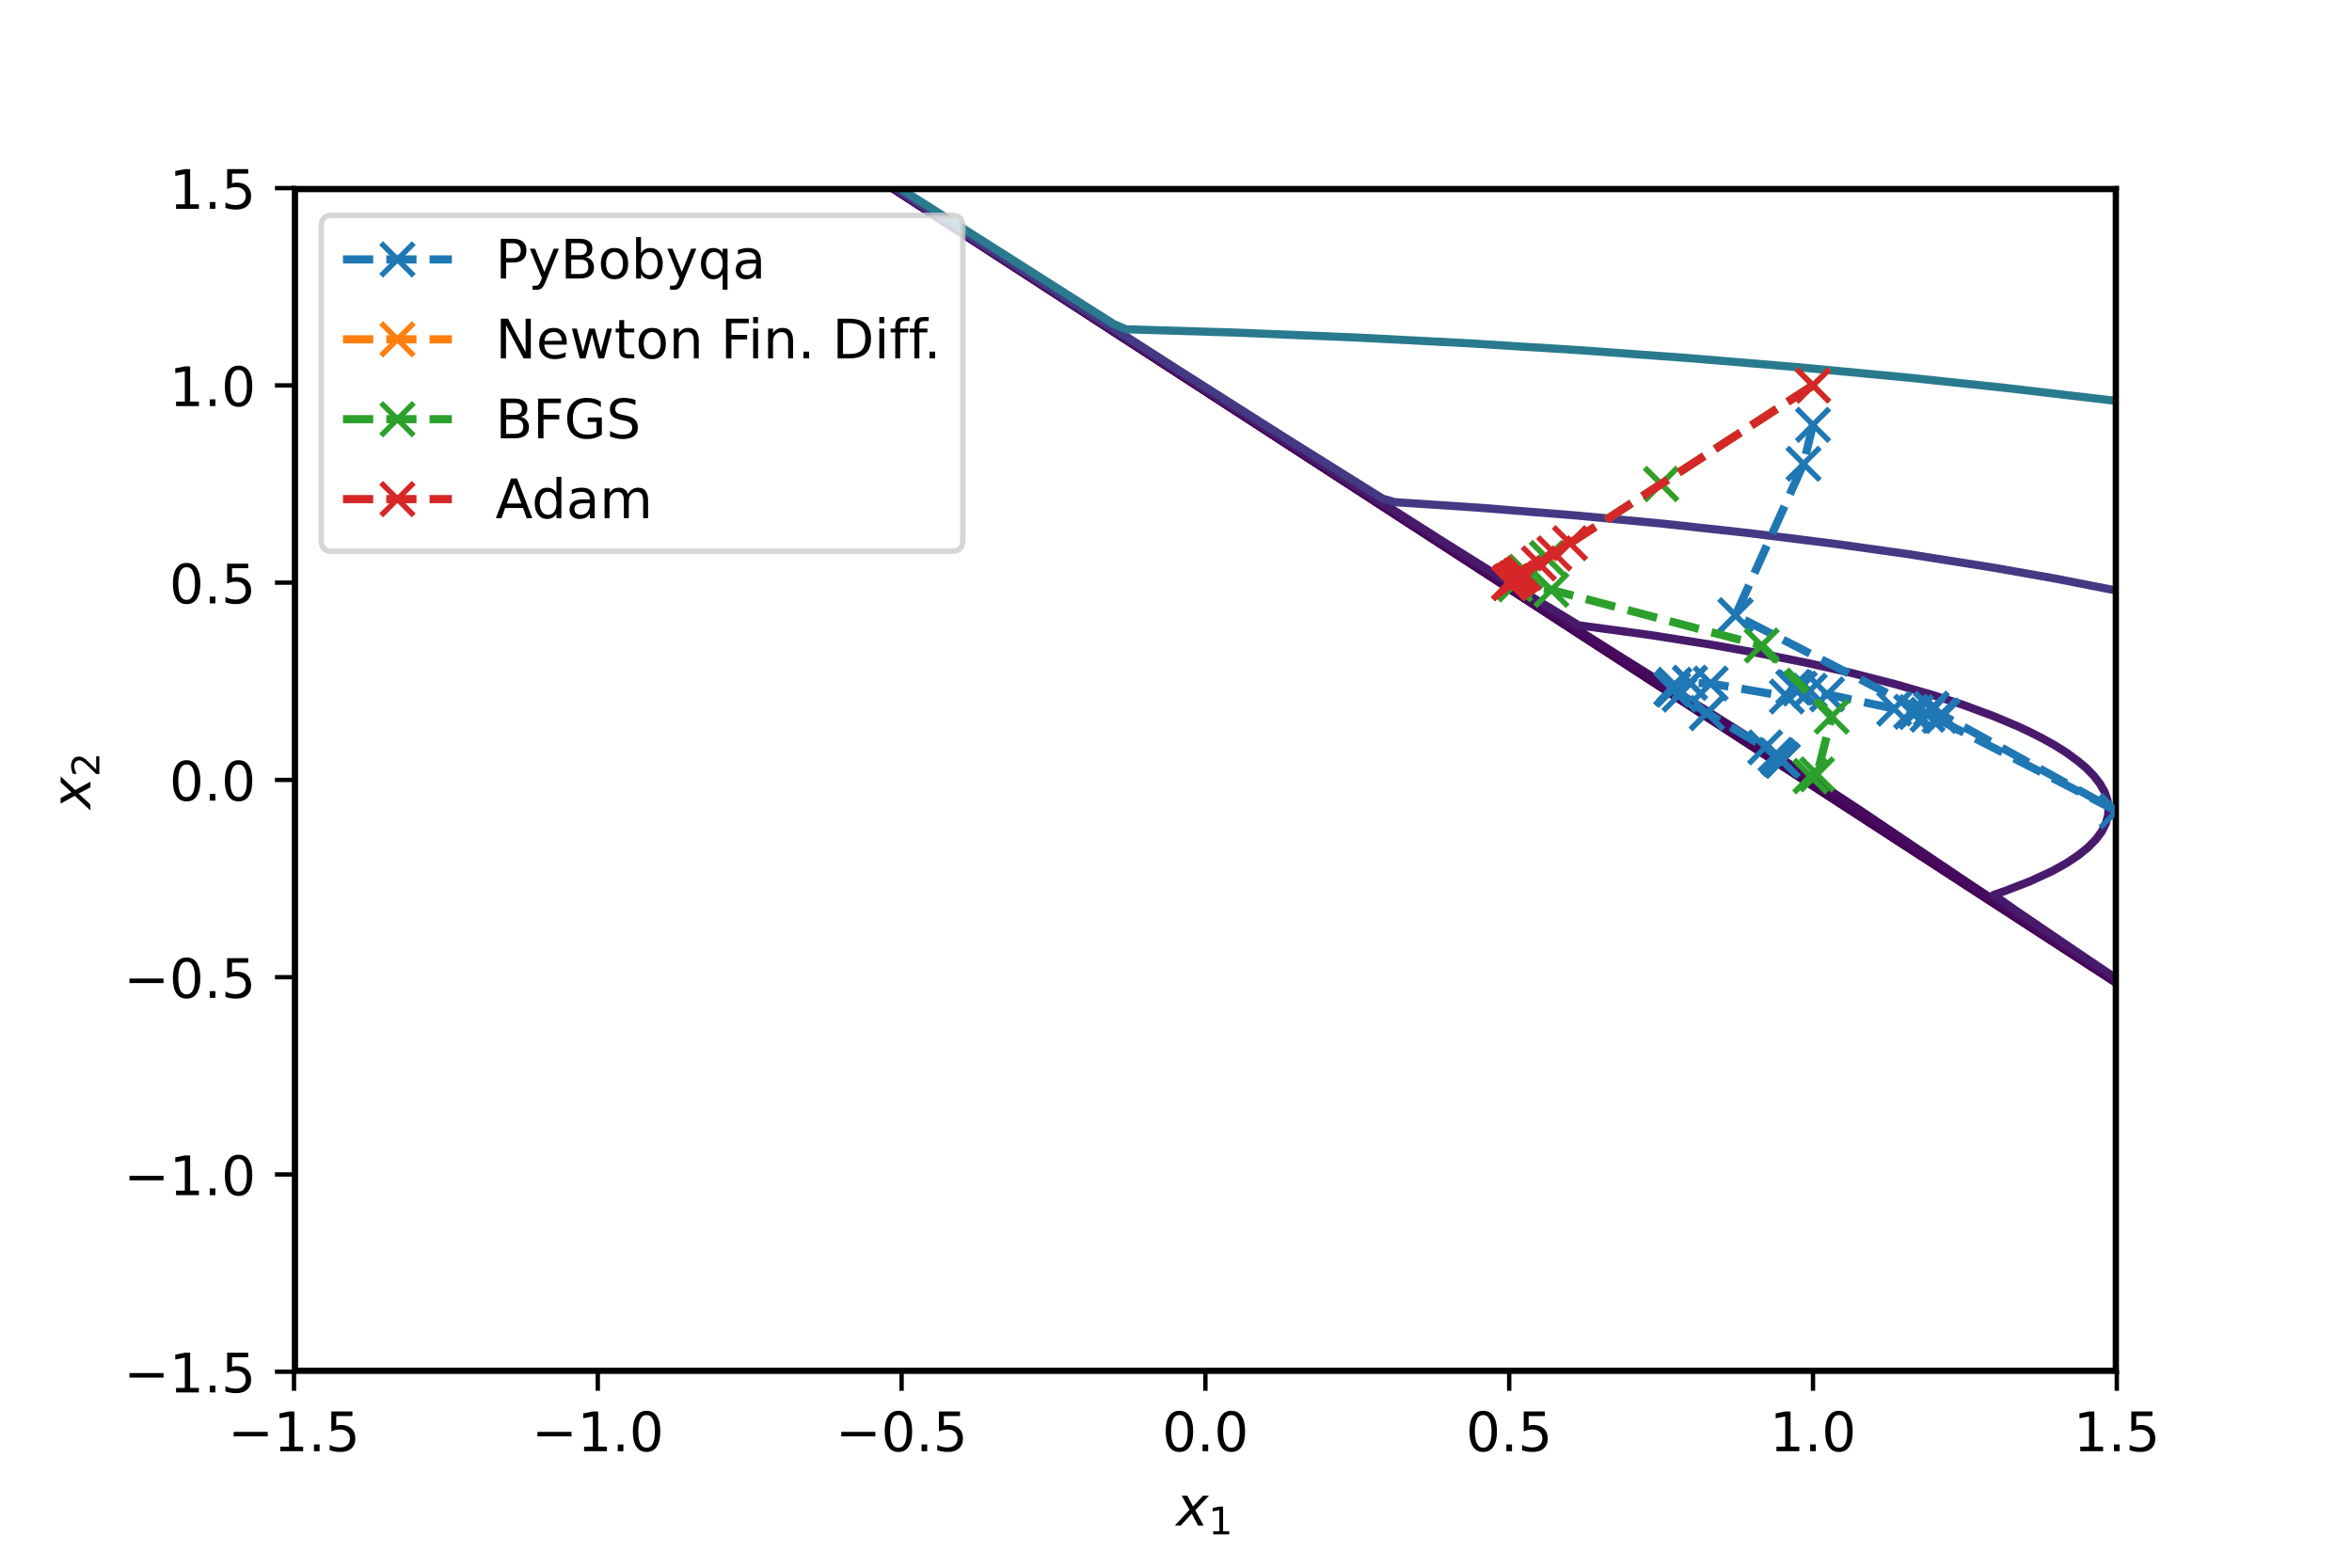 <?xml version="1.0" encoding="utf-8" standalone="no"?>
<!DOCTYPE svg PUBLIC "-//W3C//DTD SVG 1.1//EN"
  "http://www.w3.org/Graphics/SVG/1.1/DTD/svg11.dtd">
<!-- Created with matplotlib (https://matplotlib.org/) -->
<svg height="288pt" version="1.1" viewBox="0 0 432 288" width="432pt" xmlns="http://www.w3.org/2000/svg" xmlns:xlink="http://www.w3.org/1999/xlink">
 <defs>
  <style type="text/css">*{stroke-linecap:butt;stroke-linejoin:round;}</style>
 </defs>
 <g id="figure_1">
  <g id="patch_1">
   <path d="M 0 288 
L 432 288 
L 432 0 
L 0 0 
z
" style="fill:#ffffff;"/>
  </g>
  <g id="axes_1">
   <g id="patch_2">
    <path d="M 54 252 
L 388.8 252 
L 388.8 34.56 
L 54 34.56 
z
" style="fill:#ffffff;"/>
   </g>
   <g id="matplotlib.axis_1">
    <g id="xtick_1">
     <g id="line2d_1">
      <defs>
       <path d="M 0 0 
L 0 3.5 
" id="mb0892d21b0" style="stroke:#000000;stroke-width:0.8;"/>
      </defs>
      <g>
       <use style="stroke:#000000;stroke-width:0.8;" x="54" xlink:href="#mb0892d21b0" y="252"/>
      </g>
     </g>
     <g id="text_1">
      <!-- −1.5 -->
      <g transform="translate(41.859 266.598)scale(0.1 -0.1)">
       <defs>
        <path d="M 10.594 35.5 
L 73.188 35.5 
L 73.188 27.203 
L 10.594 27.203 
z
" id="DejaVuSans-8722"/>
        <path d="M 12.406 8.297 
L 28.516 8.297 
L 28.516 63.922 
L 10.984 60.406 
L 10.984 69.391 
L 28.422 72.906 
L 38.281 72.906 
L 38.281 8.297 
L 54.391 8.297 
L 54.391 0 
L 12.406 0 
z
" id="DejaVuSans-49"/>
        <path d="M 10.688 12.406 
L 21 12.406 
L 21 0 
L 10.688 0 
z
" id="DejaVuSans-46"/>
        <path d="M 10.797 72.906 
L 49.516 72.906 
L 49.516 64.594 
L 19.828 64.594 
L 19.828 46.734 
Q 21.969 47.469 24.109 47.828 
Q 26.266 48.188 28.422 48.188 
Q 40.625 48.188 47.75 41.5 
Q 54.891 34.812 54.891 23.391 
Q 54.891 11.625 47.562 5.094 
Q 40.234 -1.422 26.906 -1.422 
Q 22.312 -1.422 17.547 -0.641 
Q 12.797 0.141 7.719 1.703 
L 7.719 11.625 
Q 12.109 9.234 16.797 8.062 
Q 21.484 6.891 26.703 6.891 
Q 35.156 6.891 40.078 11.328 
Q 45.016 15.766 45.016 23.391 
Q 45.016 31 40.078 35.438 
Q 35.156 39.891 26.703 39.891 
Q 22.75 39.891 18.812 39.016 
Q 14.891 38.141 10.797 36.281 
z
" id="DejaVuSans-53"/>
       </defs>
       <use xlink:href="#DejaVuSans-8722"/>
       <use x="83.789" xlink:href="#DejaVuSans-49"/>
       <use x="147.412" xlink:href="#DejaVuSans-46"/>
       <use x="179.199" xlink:href="#DejaVuSans-53"/>
      </g>
     </g>
    </g>
    <g id="xtick_2">
     <g id="line2d_2">
      <g>
       <use style="stroke:#000000;stroke-width:0.8;" x="109.8" xlink:href="#mb0892d21b0" y="252"/>
      </g>
     </g>
     <g id="text_2">
      <!-- −1.0 -->
      <g transform="translate(97.659 266.598)scale(0.1 -0.1)">
       <defs>
        <path d="M 31.781 66.406 
Q 24.172 66.406 20.328 58.906 
Q 16.5 51.422 16.5 36.375 
Q 16.5 21.391 20.328 13.891 
Q 24.172 6.391 31.781 6.391 
Q 39.453 6.391 43.281 13.891 
Q 47.125 21.391 47.125 36.375 
Q 47.125 51.422 43.281 58.906 
Q 39.453 66.406 31.781 66.406 
z
M 31.781 74.219 
Q 44.047 74.219 50.516 64.516 
Q 56.984 54.828 56.984 36.375 
Q 56.984 17.969 50.516 8.266 
Q 44.047 -1.422 31.781 -1.422 
Q 19.531 -1.422 13.062 8.266 
Q 6.594 17.969 6.594 36.375 
Q 6.594 54.828 13.062 64.516 
Q 19.531 74.219 31.781 74.219 
z
" id="DejaVuSans-48"/>
       </defs>
       <use xlink:href="#DejaVuSans-8722"/>
       <use x="83.789" xlink:href="#DejaVuSans-49"/>
       <use x="147.412" xlink:href="#DejaVuSans-46"/>
       <use x="179.199" xlink:href="#DejaVuSans-48"/>
      </g>
     </g>
    </g>
    <g id="xtick_3">
     <g id="line2d_3">
      <g>
       <use style="stroke:#000000;stroke-width:0.8;" x="165.6" xlink:href="#mb0892d21b0" y="252"/>
      </g>
     </g>
     <g id="text_3">
      <!-- −0.5 -->
      <g transform="translate(153.459 266.598)scale(0.1 -0.1)">
       <use xlink:href="#DejaVuSans-8722"/>
       <use x="83.789" xlink:href="#DejaVuSans-48"/>
       <use x="147.412" xlink:href="#DejaVuSans-46"/>
       <use x="179.199" xlink:href="#DejaVuSans-53"/>
      </g>
     </g>
    </g>
    <g id="xtick_4">
     <g id="line2d_4">
      <g>
       <use style="stroke:#000000;stroke-width:0.8;" x="221.4" xlink:href="#mb0892d21b0" y="252"/>
      </g>
     </g>
     <g id="text_4">
      <!-- 0.0 -->
      <g transform="translate(213.448 266.598)scale(0.1 -0.1)">
       <use xlink:href="#DejaVuSans-48"/>
       <use x="63.623" xlink:href="#DejaVuSans-46"/>
       <use x="95.41" xlink:href="#DejaVuSans-48"/>
      </g>
     </g>
    </g>
    <g id="xtick_5">
     <g id="line2d_5">
      <g>
       <use style="stroke:#000000;stroke-width:0.8;" x="277.2" xlink:href="#mb0892d21b0" y="252"/>
      </g>
     </g>
     <g id="text_5">
      <!-- 0.5 -->
      <g transform="translate(269.248 266.598)scale(0.1 -0.1)">
       <use xlink:href="#DejaVuSans-48"/>
       <use x="63.623" xlink:href="#DejaVuSans-46"/>
       <use x="95.41" xlink:href="#DejaVuSans-53"/>
      </g>
     </g>
    </g>
    <g id="xtick_6">
     <g id="line2d_6">
      <g>
       <use style="stroke:#000000;stroke-width:0.8;" x="333" xlink:href="#mb0892d21b0" y="252"/>
      </g>
     </g>
     <g id="text_6">
      <!-- 1.0 -->
      <g transform="translate(325.048 266.598)scale(0.1 -0.1)">
       <use xlink:href="#DejaVuSans-49"/>
       <use x="63.623" xlink:href="#DejaVuSans-46"/>
       <use x="95.41" xlink:href="#DejaVuSans-48"/>
      </g>
     </g>
    </g>
    <g id="xtick_7">
     <g id="line2d_7">
      <g>
       <use style="stroke:#000000;stroke-width:0.8;" x="388.8" xlink:href="#mb0892d21b0" y="252"/>
      </g>
     </g>
     <g id="text_7">
      <!-- 1.5 -->
      <g transform="translate(380.848 266.598)scale(0.1 -0.1)">
       <use xlink:href="#DejaVuSans-49"/>
       <use x="63.623" xlink:href="#DejaVuSans-46"/>
       <use x="95.41" xlink:href="#DejaVuSans-53"/>
      </g>
     </g>
    </g>
    <g id="text_8">
     <!-- $x_1$ -->
     <g transform="translate(216.05 280.277)scale(0.1 -0.1)">
      <defs>
       <path d="M 60.016 54.688 
L 34.906 27.875 
L 50.297 0 
L 39.984 0 
L 28.422 21.688 
L 8.297 0 
L -2.594 0 
L 24.312 28.812 
L 10.016 54.688 
L 20.312 54.688 
L 30.812 34.906 
L 49.125 54.688 
z
" id="DejaVuSans-Oblique-120"/>
      </defs>
      <use transform="translate(0 0.312)" xlink:href="#DejaVuSans-Oblique-120"/>
      <use transform="translate(59.18 -16.094)scale(0.7)" xlink:href="#DejaVuSans-49"/>
     </g>
    </g>
   </g>
   <g id="matplotlib.axis_2">
    <g id="ytick_1">
     <g id="line2d_8">
      <defs>
       <path d="M 0 0 
L -3.5 0 
" id="m93dadd80d2" style="stroke:#000000;stroke-width:0.8;"/>
      </defs>
      <g>
       <use style="stroke:#000000;stroke-width:0.8;" x="54" xlink:href="#m93dadd80d2" y="252"/>
      </g>
     </g>
     <g id="text_9">
      <!-- −1.5 -->
      <g transform="translate(22.717 255.799)scale(0.1 -0.1)">
       <use xlink:href="#DejaVuSans-8722"/>
       <use x="83.789" xlink:href="#DejaVuSans-49"/>
       <use x="147.412" xlink:href="#DejaVuSans-46"/>
       <use x="179.199" xlink:href="#DejaVuSans-53"/>
      </g>
     </g>
    </g>
    <g id="ytick_2">
     <g id="line2d_9">
      <g>
       <use style="stroke:#000000;stroke-width:0.8;" x="54" xlink:href="#m93dadd80d2" y="215.76"/>
      </g>
     </g>
     <g id="text_10">
      <!-- −1.0 -->
      <g transform="translate(22.717 219.559)scale(0.1 -0.1)">
       <use xlink:href="#DejaVuSans-8722"/>
       <use x="83.789" xlink:href="#DejaVuSans-49"/>
       <use x="147.412" xlink:href="#DejaVuSans-46"/>
       <use x="179.199" xlink:href="#DejaVuSans-48"/>
      </g>
     </g>
    </g>
    <g id="ytick_3">
     <g id="line2d_10">
      <g>
       <use style="stroke:#000000;stroke-width:0.8;" x="54" xlink:href="#m93dadd80d2" y="179.52"/>
      </g>
     </g>
     <g id="text_11">
      <!-- −0.5 -->
      <g transform="translate(22.717 183.319)scale(0.1 -0.1)">
       <use xlink:href="#DejaVuSans-8722"/>
       <use x="83.789" xlink:href="#DejaVuSans-48"/>
       <use x="147.412" xlink:href="#DejaVuSans-46"/>
       <use x="179.199" xlink:href="#DejaVuSans-53"/>
      </g>
     </g>
    </g>
    <g id="ytick_4">
     <g id="line2d_11">
      <g>
       <use style="stroke:#000000;stroke-width:0.8;" x="54" xlink:href="#m93dadd80d2" y="143.28"/>
      </g>
     </g>
     <g id="text_12">
      <!-- 0.0 -->
      <g transform="translate(31.097 147.079)scale(0.1 -0.1)">
       <use xlink:href="#DejaVuSans-48"/>
       <use x="63.623" xlink:href="#DejaVuSans-46"/>
       <use x="95.41" xlink:href="#DejaVuSans-48"/>
      </g>
     </g>
    </g>
    <g id="ytick_5">
     <g id="line2d_12">
      <g>
       <use style="stroke:#000000;stroke-width:0.8;" x="54" xlink:href="#m93dadd80d2" y="107.04"/>
      </g>
     </g>
     <g id="text_13">
      <!-- 0.5 -->
      <g transform="translate(31.097 110.839)scale(0.1 -0.1)">
       <use xlink:href="#DejaVuSans-48"/>
       <use x="63.623" xlink:href="#DejaVuSans-46"/>
       <use x="95.41" xlink:href="#DejaVuSans-53"/>
      </g>
     </g>
    </g>
    <g id="ytick_6">
     <g id="line2d_13">
      <g>
       <use style="stroke:#000000;stroke-width:0.8;" x="54" xlink:href="#m93dadd80d2" y="70.8"/>
      </g>
     </g>
     <g id="text_14">
      <!-- 1.0 -->
      <g transform="translate(31.097 74.599)scale(0.1 -0.1)">
       <use xlink:href="#DejaVuSans-49"/>
       <use x="63.623" xlink:href="#DejaVuSans-46"/>
       <use x="95.41" xlink:href="#DejaVuSans-48"/>
      </g>
     </g>
    </g>
    <g id="ytick_7">
     <g id="line2d_14">
      <g>
       <use style="stroke:#000000;stroke-width:0.8;" x="54" xlink:href="#m93dadd80d2" y="34.56"/>
      </g>
     </g>
     <g id="text_15">
      <!-- 1.5 -->
      <g transform="translate(31.097 38.359)scale(0.1 -0.1)">
       <use xlink:href="#DejaVuSans-49"/>
       <use x="63.623" xlink:href="#DejaVuSans-46"/>
       <use x="95.41" xlink:href="#DejaVuSans-53"/>
      </g>
     </g>
    </g>
    <g id="text_16">
     <!-- $x_2$ -->
     <g transform="translate(16.637 148.63)rotate(-90)scale(0.1 -0.1)">
      <defs>
       <path d="M 19.188 8.297 
L 53.609 8.297 
L 53.609 0 
L 7.328 0 
L 7.328 8.297 
Q 12.938 14.109 22.625 23.891 
Q 32.328 33.688 34.812 36.531 
Q 39.547 41.844 41.422 45.531 
Q 43.312 49.219 43.312 52.781 
Q 43.312 58.594 39.234 62.25 
Q 35.156 65.922 28.609 65.922 
Q 23.969 65.922 18.812 64.312 
Q 13.672 62.703 7.812 59.422 
L 7.812 69.391 
Q 13.766 71.781 18.938 73 
Q 24.125 74.219 28.422 74.219 
Q 39.75 74.219 46.484 68.547 
Q 53.219 62.891 53.219 53.422 
Q 53.219 48.922 51.531 44.891 
Q 49.859 40.875 45.406 35.406 
Q 44.188 33.984 37.641 27.219 
Q 31.109 20.453 19.188 8.297 
z
" id="DejaVuSans-50"/>
      </defs>
      <use transform="translate(0 0.312)" xlink:href="#DejaVuSans-Oblique-120"/>
      <use transform="translate(59.18 -16.094)scale(0.7)" xlink:href="#DejaVuSans-50"/>
     </g>
    </g>
   </g>
   <g id="LineCollection_1">
    <path clip-path="url(#p41afe80dba)" d="M 109.165 -1 
L 433 209.317 
L 433 209.317 
" style="fill:none;stroke:#440154;stroke-width:1.5;"/>
   </g>
   <g id="LineCollection_2">
    <path clip-path="url(#p41afe80dba)" d="M 109.166 -1 
L 433 209.315 
L 433 209.315 
" style="fill:none;stroke:#440154;stroke-width:1.5;"/>
   </g>
   <g id="LineCollection_3">
    <path clip-path="url(#p41afe80dba)" d="M 109.168 -1 
L 433 209.31 
L 433 209.31 
" style="fill:none;stroke:#440154;stroke-width:1.5;"/>
   </g>
   <g id="LineCollection_4">
    <path clip-path="url(#p41afe80dba)" d="M 109.173 -1 
L 301.034 123.476 
L 303.514 125.069 
L 433 209.297 
L 433 209.297 
" style="fill:none;stroke:#440256;stroke-width:1.5;"/>
   </g>
   <g id="LineCollection_5">
    <path clip-path="url(#p41afe80dba)" d="M 109.185 -1 
L 269.629 103.075 
L 272.116 104.673 
L 294.305 118.965 
L 297.031 120.698 
L 312.25 130.454 
L 317.505 133.81 
L 350.385 155.287 
L 353.143 157.12 
L 370.574 168.561 
L 373.108 170.232 
L 428.897 206.597 
L 433 209.266 
L 433 209.266 
" style="fill:none;stroke:#450457;stroke-width:1.5;"/>
   </g>
   <g id="LineCollection_6">
    <path clip-path="url(#p41afe80dba)" d="M 109.215 -1 
L 235.981 81.198 
L 240.757 84.276 
L 265.143 99.993 
L 270.191 103.216 
L 283.088 111.464 
L 288.492 114.871 
L 296.548 119.977 
L 304.699 125.069 
L 310.007 128.409 
L 320.913 135.267 
L 341.412 148.702 
L 360.4 161.491 
L 368.331 166.76 
L 373.531 170.232 
L 386.276 178.629 
L 391.213 181.887 
L 419.925 200.662 
L 424.635 203.741 
L 433 209.19 
L 433 209.19 
" style="fill:none;stroke:#460b5e;stroke-width:1.5;"/>
   </g>
   <g id="LineCollection_7">
    <path clip-path="url(#p41afe80dba)" d="M 109.289 -1 
L 195.603 54.93 
L 202.699 59.509 
L 229.251 76.635 
L 236.63 81.362 
L 249.44 89.575 
L 257.163 94.474 
L 265.143 99.546 
L 275.664 106.129 
L 280.845 109.366 
L 289.952 114.871 
L 303.277 116.686 
L 314.493 118.467 
L 323.466 120.083 
L 332.439 121.897 
L 340.011 123.612 
L 348.142 125.701 
L 354.871 127.645 
L 360.422 129.44 
L 366.087 131.537 
L 370.574 133.42 
L 372.817 134.472 
L 375.06 135.606 
L 377.304 136.852 
L 379.547 138.261 
L 381.79 139.914 
L 383.183 141.095 
L 384.605 142.552 
L 385.727 144.008 
L 386.55 145.465 
L 387.068 146.922 
L 387.283 148.379 
L 387.189 149.836 
L 386.778 151.293 
L 386.041 152.75 
L 384.962 154.207 
L 383.534 155.664 
L 381.737 157.12 
L 379.544 158.577 
L 376.929 160.034 
L 372.817 161.925 
L 368.331 163.653 
L 366.182 164.405 
L 370.574 167.491 
L 381.79 175.112 
L 389.683 180.431 
L 397.492 185.613 
L 402.833 189.172 
L 415.438 197.473 
L 420.52 200.827 
L 433 209.002 
L 433 209.002 
" style="fill:none;stroke:#481a6c;stroke-width:1.5;"/>
   </g>
   <g id="LineCollection_8">
    <path clip-path="url(#p41afe80dba)" d="M 433 180.638 
L 431.141 181.098 
L 428.897 181.644 
L 427.878 181.887 
L 426.654 182.167 
L 424.411 182.67 
L 422.168 183.165 
L 421.34 183.344 
L 419.925 183.638 
L 417.681 184.095 
L 415.438 184.544 
L 414.132 184.801 
L 413.195 184.978 
L 410.952 185.394 
L 408.709 185.802 
L 406.465 186.202 
L 406.148 186.258 
L 404.222 186.582 
L 401.979 186.953 
L 401.933 187.715 
L 401.979 187.745 
L 404.071 189.172 
L 404.222 189.27 
L 406.216 190.629 
L 406.465 190.791 
L 408.367 192.086 
L 408.709 192.307 
L 410.525 193.543 
L 410.952 193.82 
L 412.687 194.999 
L 413.195 195.329 
L 414.855 196.456 
L 415.438 196.835 
L 417.027 197.913 
L 417.681 198.338 
L 419.203 199.37 
L 419.925 199.839 
L 421.383 200.827 
L 422.168 201.336 
L 423.567 202.284 
L 424.411 202.832 
L 425.755 203.741 
L 426.654 204.325 
L 427.945 205.198 
L 428.897 205.816 
L 430.139 206.654 
L 431.141 207.305 
L 432.335 208.111 
L 433 208.543 
" style="fill:none;stroke:#443983;stroke-width:1.5;"/>
    <path clip-path="url(#p41afe80dba)" d="M 109.468 -1 
L 159.712 31.504 
L 169.254 37.656 
L 193.36 53.187 
L 203.229 59.509 
L 215.792 67.557 
L 228.352 75.535 
L 235.981 80.374 
L 253.927 91.59 
L 256.17 92.247 
L 271.872 93.285 
L 289.818 94.725 
L 305.521 96.214 
L 321.223 97.933 
L 336.926 99.895 
L 350.385 101.786 
L 366.087 104.277 
L 377.304 106.255 
L 391.516 109.043 
L 404.222 111.848 
L 410.952 113.471 
L 422.168 116.433 
L 431.672 119.241 
L 433 119.667 
L 433 119.667 
" style="fill:none;stroke:#443983;stroke-width:1.5;"/>
   </g>
   <g id="LineCollection_9">
    <path clip-path="url(#p41afe80dba)" d="M 109.907 -1 
L 135.036 15.193 
L 151.872 26.001 
L 166.441 35.341 
L 204.576 59.541 
L 206.819 60.492 
L 227.008 61.1 
L 249.44 62.019 
L 269.629 63.061 
L 289.818 64.311 
L 310.007 65.773 
L 330.196 67.455 
L 350.385 69.364 
L 368.331 71.259 
L 388.52 73.634 
L 406.465 75.968 
L 424.411 78.529 
L 433 79.842 
L 433 79.842 
" style="fill:none;stroke:#297a8e;stroke-width:1.5;"/>
   </g>
   <g id="LineCollection_10">
    <path clip-path="url(#p41afe80dba)" d="M 110.996 -1 
L 132.793 12.772 
L 159.712 12.996 
L 186.63 13.456 
L 213.549 14.146 
L 240.467 15.07 
L 267.386 16.223 
L 294.305 17.61 
L 321.223 19.233 
L 348.142 21.097 
L 373.647 23.087 
L 399.736 25.361 
L 424.411 27.736 
L 433 28.616 
L 433 28.616 
" style="fill:none;stroke:#fde725;stroke-width:1.5;"/>
   </g>
   <g id="line2d_15">
    <path clip-path="url(#p41afe80dba)" d="M 54 252 
L 388.8 252 
" style="fill:none;stroke:#000000;stroke-linecap:square;stroke-width:1.5;"/>
   </g>
   <g id="line2d_16">
    <path clip-path="url(#p41afe80dba)" d="M 54 34.56 
L 388.8 34.56 
" style="fill:none;stroke:#000000;stroke-linecap:square;stroke-width:1.5;"/>
   </g>
   <g id="line2d_17">
    <path clip-path="url(#p41afe80dba)" d="M 54 252 
L 54 34.56 
" style="fill:none;stroke:#000000;stroke-linecap:square;stroke-width:1.5;"/>
   </g>
   <g id="line2d_18">
    <path clip-path="url(#p41afe80dba)" d="M 388.8 252 
L 388.8 34.56 
" style="fill:none;stroke:#000000;stroke-linecap:square;stroke-width:1.5;"/>
   </g>
   <g id="line2d_19">
    <path clip-path="url(#p41afe80dba)" d="M 333 78.048 
L 331.259 85.207 
L 318.766 113.041 
L 318.766 113.041 
L 388.8 149.003 
L 354.747 130.257 
L 354.747 130.257 
L 354.747 130.257 
L 354.747 130.257 
L 356.786 131.494 
L 356.786 131.494 
L 356.786 131.494 
L 356.233 131.542 
L 354.03 131.308 
L 351.927 130.823 
L 351.022 130.753 
L 347.902 130.183 
L 335.583 127.56 
L 332.401 126.895 
L 330.573 126.499 
L 329.812 126.335 
L 329.502 126.268 
L 329.378 126.242 
L 328.193 127.955 
L 314.208 125.57 
L 310.397 125.435 
L 310.397 125.435 
L 307.557 125.789 
L 307.021 126.496 
L 307.021 126.496 
L 307.021 126.496 
L 307.021 126.496 
L 307.317 126.718 
L 308.487 127.613 
L 313.512 130.989 
L 313.512 130.989 
L 324.217 137.302 
L 326.111 138.67 
L 326.485 138.889 
L 326.485 138.889 
L 326.485 138.889 
L 326.722 139.232 
L 326.722 139.232 
L 326.722 139.232 
L 326.722 139.232 
L 326.738 139.303 
L 326.805 139.334 
L 326.805 139.334 
L 326.805 139.334 
L 326.814 139.339 
L 326.82 139.336 
L 326.82 139.336 
L 326.819 139.337 
L 326.82 139.338 
L 326.82 139.339 
L 326.823 139.341 
L 326.835 139.349 
L 326.883 139.384 
L 327.039 139.493 
L 327.039 139.493 
L 327.107 139.524 
L 327.341 139.679 
L 327.314 139.658 
L 327.316 139.66 
L 327.316 139.66 
L 327.319 139.661 
L 327.319 139.661 
L 327.318 139.661 
L 327.317 139.66 
L 327.317 139.66 
L 327.317 139.66 
L 327.317 139.66 
L 327.317 139.66 
L 327.317 139.66 
L 327.317 139.66 
L 327.317 139.66 
L 327.317 139.66 
L 327.317 139.66 
L 327.317 139.66 
L 327.317 139.66 
L 327.317 139.66 
" style="fill:none;stroke:#1f77b4;stroke-dasharray:5.55,2.4;stroke-dashoffset:0;stroke-width:1.5;"/>
    <defs>
     <path d="M -3 3 
L 3 -3 
M -3 -3 
L 3 3 
" id="m317290de6f" style="stroke:#1f77b4;"/>
    </defs>
    <g clip-path="url(#p41afe80dba)">
     <use style="fill:#1f77b4;stroke:#1f77b4;" x="333" xlink:href="#m317290de6f" y="78.048"/>
     <use style="fill:#1f77b4;stroke:#1f77b4;" x="331.259" xlink:href="#m317290de6f" y="85.207"/>
     <use style="fill:#1f77b4;stroke:#1f77b4;" x="318.766" xlink:href="#m317290de6f" y="113.041"/>
     <use style="fill:#1f77b4;stroke:#1f77b4;" x="318.766" xlink:href="#m317290de6f" y="113.041"/>
     <use style="fill:#1f77b4;stroke:#1f77b4;" x="388.8" xlink:href="#m317290de6f" y="149.003"/>
     <use style="fill:#1f77b4;stroke:#1f77b4;" x="354.747" xlink:href="#m317290de6f" y="130.257"/>
     <use style="fill:#1f77b4;stroke:#1f77b4;" x="354.747" xlink:href="#m317290de6f" y="130.257"/>
     <use style="fill:#1f77b4;stroke:#1f77b4;" x="354.747" xlink:href="#m317290de6f" y="130.257"/>
     <use style="fill:#1f77b4;stroke:#1f77b4;" x="354.747" xlink:href="#m317290de6f" y="130.257"/>
     <use style="fill:#1f77b4;stroke:#1f77b4;" x="356.786" xlink:href="#m317290de6f" y="131.494"/>
     <use style="fill:#1f77b4;stroke:#1f77b4;" x="356.786" xlink:href="#m317290de6f" y="131.494"/>
     <use style="fill:#1f77b4;stroke:#1f77b4;" x="356.786" xlink:href="#m317290de6f" y="131.494"/>
     <use style="fill:#1f77b4;stroke:#1f77b4;" x="356.233" xlink:href="#m317290de6f" y="131.542"/>
     <use style="fill:#1f77b4;stroke:#1f77b4;" x="354.03" xlink:href="#m317290de6f" y="131.308"/>
     <use style="fill:#1f77b4;stroke:#1f77b4;" x="351.927" xlink:href="#m317290de6f" y="130.823"/>
     <use style="fill:#1f77b4;stroke:#1f77b4;" x="351.022" xlink:href="#m317290de6f" y="130.753"/>
     <use style="fill:#1f77b4;stroke:#1f77b4;" x="347.902" xlink:href="#m317290de6f" y="130.183"/>
     <use style="fill:#1f77b4;stroke:#1f77b4;" x="335.583" xlink:href="#m317290de6f" y="127.56"/>
     <use style="fill:#1f77b4;stroke:#1f77b4;" x="332.401" xlink:href="#m317290de6f" y="126.895"/>
     <use style="fill:#1f77b4;stroke:#1f77b4;" x="330.573" xlink:href="#m317290de6f" y="126.499"/>
     <use style="fill:#1f77b4;stroke:#1f77b4;" x="329.812" xlink:href="#m317290de6f" y="126.335"/>
     <use style="fill:#1f77b4;stroke:#1f77b4;" x="329.502" xlink:href="#m317290de6f" y="126.268"/>
     <use style="fill:#1f77b4;stroke:#1f77b4;" x="329.378" xlink:href="#m317290de6f" y="126.242"/>
     <use style="fill:#1f77b4;stroke:#1f77b4;" x="328.193" xlink:href="#m317290de6f" y="127.955"/>
     <use style="fill:#1f77b4;stroke:#1f77b4;" x="314.208" xlink:href="#m317290de6f" y="125.57"/>
     <use style="fill:#1f77b4;stroke:#1f77b4;" x="310.397" xlink:href="#m317290de6f" y="125.435"/>
     <use style="fill:#1f77b4;stroke:#1f77b4;" x="310.397" xlink:href="#m317290de6f" y="125.435"/>
     <use style="fill:#1f77b4;stroke:#1f77b4;" x="307.557" xlink:href="#m317290de6f" y="125.789"/>
     <use style="fill:#1f77b4;stroke:#1f77b4;" x="307.021" xlink:href="#m317290de6f" y="126.496"/>
     <use style="fill:#1f77b4;stroke:#1f77b4;" x="307.021" xlink:href="#m317290de6f" y="126.496"/>
     <use style="fill:#1f77b4;stroke:#1f77b4;" x="307.021" xlink:href="#m317290de6f" y="126.496"/>
     <use style="fill:#1f77b4;stroke:#1f77b4;" x="307.021" xlink:href="#m317290de6f" y="126.496"/>
     <use style="fill:#1f77b4;stroke:#1f77b4;" x="307.317" xlink:href="#m317290de6f" y="126.718"/>
     <use style="fill:#1f77b4;stroke:#1f77b4;" x="308.487" xlink:href="#m317290de6f" y="127.613"/>
     <use style="fill:#1f77b4;stroke:#1f77b4;" x="313.512" xlink:href="#m317290de6f" y="130.989"/>
     <use style="fill:#1f77b4;stroke:#1f77b4;" x="313.512" xlink:href="#m317290de6f" y="130.989"/>
     <use style="fill:#1f77b4;stroke:#1f77b4;" x="324.217" xlink:href="#m317290de6f" y="137.302"/>
     <use style="fill:#1f77b4;stroke:#1f77b4;" x="326.111" xlink:href="#m317290de6f" y="138.67"/>
     <use style="fill:#1f77b4;stroke:#1f77b4;" x="326.485" xlink:href="#m317290de6f" y="138.889"/>
     <use style="fill:#1f77b4;stroke:#1f77b4;" x="326.485" xlink:href="#m317290de6f" y="138.889"/>
     <use style="fill:#1f77b4;stroke:#1f77b4;" x="326.485" xlink:href="#m317290de6f" y="138.889"/>
     <use style="fill:#1f77b4;stroke:#1f77b4;" x="326.722" xlink:href="#m317290de6f" y="139.232"/>
     <use style="fill:#1f77b4;stroke:#1f77b4;" x="326.722" xlink:href="#m317290de6f" y="139.232"/>
     <use style="fill:#1f77b4;stroke:#1f77b4;" x="326.722" xlink:href="#m317290de6f" y="139.232"/>
     <use style="fill:#1f77b4;stroke:#1f77b4;" x="326.722" xlink:href="#m317290de6f" y="139.232"/>
     <use style="fill:#1f77b4;stroke:#1f77b4;" x="326.738" xlink:href="#m317290de6f" y="139.303"/>
     <use style="fill:#1f77b4;stroke:#1f77b4;" x="326.805" xlink:href="#m317290de6f" y="139.334"/>
     <use style="fill:#1f77b4;stroke:#1f77b4;" x="326.805" xlink:href="#m317290de6f" y="139.334"/>
     <use style="fill:#1f77b4;stroke:#1f77b4;" x="326.805" xlink:href="#m317290de6f" y="139.334"/>
     <use style="fill:#1f77b4;stroke:#1f77b4;" x="326.814" xlink:href="#m317290de6f" y="139.339"/>
     <use style="fill:#1f77b4;stroke:#1f77b4;" x="326.82" xlink:href="#m317290de6f" y="139.336"/>
     <use style="fill:#1f77b4;stroke:#1f77b4;" x="326.82" xlink:href="#m317290de6f" y="139.336"/>
     <use style="fill:#1f77b4;stroke:#1f77b4;" x="326.819" xlink:href="#m317290de6f" y="139.337"/>
     <use style="fill:#1f77b4;stroke:#1f77b4;" x="326.82" xlink:href="#m317290de6f" y="139.338"/>
     <use style="fill:#1f77b4;stroke:#1f77b4;" x="326.82" xlink:href="#m317290de6f" y="139.339"/>
     <use style="fill:#1f77b4;stroke:#1f77b4;" x="326.823" xlink:href="#m317290de6f" y="139.341"/>
     <use style="fill:#1f77b4;stroke:#1f77b4;" x="326.835" xlink:href="#m317290de6f" y="139.349"/>
     <use style="fill:#1f77b4;stroke:#1f77b4;" x="326.883" xlink:href="#m317290de6f" y="139.384"/>
     <use style="fill:#1f77b4;stroke:#1f77b4;" x="327.039" xlink:href="#m317290de6f" y="139.493"/>
     <use style="fill:#1f77b4;stroke:#1f77b4;" x="327.039" xlink:href="#m317290de6f" y="139.493"/>
     <use style="fill:#1f77b4;stroke:#1f77b4;" x="327.107" xlink:href="#m317290de6f" y="139.524"/>
     <use style="fill:#1f77b4;stroke:#1f77b4;" x="327.341" xlink:href="#m317290de6f" y="139.679"/>
     <use style="fill:#1f77b4;stroke:#1f77b4;" x="327.314" xlink:href="#m317290de6f" y="139.658"/>
     <use style="fill:#1f77b4;stroke:#1f77b4;" x="327.316" xlink:href="#m317290de6f" y="139.66"/>
     <use style="fill:#1f77b4;stroke:#1f77b4;" x="327.316" xlink:href="#m317290de6f" y="139.66"/>
     <use style="fill:#1f77b4;stroke:#1f77b4;" x="327.319" xlink:href="#m317290de6f" y="139.661"/>
     <use style="fill:#1f77b4;stroke:#1f77b4;" x="327.319" xlink:href="#m317290de6f" y="139.661"/>
     <use style="fill:#1f77b4;stroke:#1f77b4;" x="327.318" xlink:href="#m317290de6f" y="139.661"/>
     <use style="fill:#1f77b4;stroke:#1f77b4;" x="327.317" xlink:href="#m317290de6f" y="139.66"/>
     <use style="fill:#1f77b4;stroke:#1f77b4;" x="327.317" xlink:href="#m317290de6f" y="139.66"/>
     <use style="fill:#1f77b4;stroke:#1f77b4;" x="327.317" xlink:href="#m317290de6f" y="139.66"/>
     <use style="fill:#1f77b4;stroke:#1f77b4;" x="327.317" xlink:href="#m317290de6f" y="139.66"/>
     <use style="fill:#1f77b4;stroke:#1f77b4;" x="327.317" xlink:href="#m317290de6f" y="139.66"/>
     <use style="fill:#1f77b4;stroke:#1f77b4;" x="327.317" xlink:href="#m317290de6f" y="139.66"/>
     <use style="fill:#1f77b4;stroke:#1f77b4;" x="327.317" xlink:href="#m317290de6f" y="139.66"/>
     <use style="fill:#1f77b4;stroke:#1f77b4;" x="327.317" xlink:href="#m317290de6f" y="139.66"/>
     <use style="fill:#1f77b4;stroke:#1f77b4;" x="327.317" xlink:href="#m317290de6f" y="139.66"/>
     <use style="fill:#1f77b4;stroke:#1f77b4;" x="327.317" xlink:href="#m317290de6f" y="139.66"/>
     <use style="fill:#1f77b4;stroke:#1f77b4;" x="327.317" xlink:href="#m317290de6f" y="139.66"/>
     <use style="fill:#1f77b4;stroke:#1f77b4;" x="327.317" xlink:href="#m317290de6f" y="139.66"/>
     <use style="fill:#1f77b4;stroke:#1f77b4;" x="327.317" xlink:href="#m317290de6f" y="139.66"/>
    </g>
   </g>
   <g id="line2d_20">
    <path clip-path="url(#p41afe80dba)" d="M 333 70.8 
L 305.1 88.92 
L 284.175 102.51 
L 280.252 105.058 
L 279.332 105.655 
L 278.427 106.243 
L 277.536 106.822 
L 277.316 106.964 
L 277.205 107.037 
L 277.262 107.072 
L 277.262 107.072 
" style="fill:none;stroke:#ff7f0e;stroke-dasharray:5.55,2.4;stroke-dashoffset:0;stroke-width:1.5;"/>
    <defs>
     <path d="M -3 3 
L 3 -3 
M -3 -3 
L 3 3 
" id="m21148eadb4" style="stroke:#ff7f0e;"/>
    </defs>
    <g clip-path="url(#p41afe80dba)">
     <use style="fill:#ff7f0e;stroke:#ff7f0e;" x="333" xlink:href="#m21148eadb4" y="70.8"/>
     <use style="fill:#ff7f0e;stroke:#ff7f0e;" x="305.1" xlink:href="#m21148eadb4" y="88.92"/>
     <use style="fill:#ff7f0e;stroke:#ff7f0e;" x="284.175" xlink:href="#m21148eadb4" y="102.51"/>
     <use style="fill:#ff7f0e;stroke:#ff7f0e;" x="280.252" xlink:href="#m21148eadb4" y="105.058"/>
     <use style="fill:#ff7f0e;stroke:#ff7f0e;" x="279.332" xlink:href="#m21148eadb4" y="105.655"/>
     <use style="fill:#ff7f0e;stroke:#ff7f0e;" x="278.427" xlink:href="#m21148eadb4" y="106.243"/>
     <use style="fill:#ff7f0e;stroke:#ff7f0e;" x="277.536" xlink:href="#m21148eadb4" y="106.822"/>
     <use style="fill:#ff7f0e;stroke:#ff7f0e;" x="277.316" xlink:href="#m21148eadb4" y="106.964"/>
     <use style="fill:#ff7f0e;stroke:#ff7f0e;" x="277.205" xlink:href="#m21148eadb4" y="107.037"/>
     <use style="fill:#ff7f0e;stroke:#ff7f0e;" x="277.262" xlink:href="#m21148eadb4" y="107.072"/>
     <use style="fill:#ff7f0e;stroke:#ff7f0e;" x="277.262" xlink:href="#m21148eadb4" y="107.072"/>
    </g>
   </g>
   <g id="line2d_21">
    <path clip-path="url(#p41afe80dba)" d="M 333 70.8 
L 305.1 88.92 
L 284.129 102.544 
L 280.207 105.092 
L 280.207 105.092 
L 278.222 106.581 
L 278.222 106.581 
L 278.222 106.581 
L 278.294 107.355 
L 284.946 108.369 
L 323.569 118.592 
L 336.434 131.651 
L 333.748 142.261 
L 332.543 142.576 
L 332.543 142.576 
" style="fill:none;stroke:#2ca02c;stroke-dasharray:5.55,2.4;stroke-dashoffset:0;stroke-width:1.5;"/>
    <defs>
     <path d="M -3 3 
L 3 -3 
M -3 -3 
L 3 3 
" id="m9e1c5b325c" style="stroke:#2ca02c;"/>
    </defs>
    <g clip-path="url(#p41afe80dba)">
     <use style="fill:#2ca02c;stroke:#2ca02c;" x="333" xlink:href="#m9e1c5b325c" y="70.8"/>
     <use style="fill:#2ca02c;stroke:#2ca02c;" x="305.1" xlink:href="#m9e1c5b325c" y="88.92"/>
     <use style="fill:#2ca02c;stroke:#2ca02c;" x="284.129" xlink:href="#m9e1c5b325c" y="102.544"/>
     <use style="fill:#2ca02c;stroke:#2ca02c;" x="280.207" xlink:href="#m9e1c5b325c" y="105.092"/>
     <use style="fill:#2ca02c;stroke:#2ca02c;" x="280.207" xlink:href="#m9e1c5b325c" y="105.092"/>
     <use style="fill:#2ca02c;stroke:#2ca02c;" x="278.222" xlink:href="#m9e1c5b325c" y="106.581"/>
     <use style="fill:#2ca02c;stroke:#2ca02c;" x="278.222" xlink:href="#m9e1c5b325c" y="106.581"/>
     <use style="fill:#2ca02c;stroke:#2ca02c;" x="278.222" xlink:href="#m9e1c5b325c" y="106.581"/>
     <use style="fill:#2ca02c;stroke:#2ca02c;" x="278.294" xlink:href="#m9e1c5b325c" y="107.355"/>
     <use style="fill:#2ca02c;stroke:#2ca02c;" x="284.946" xlink:href="#m9e1c5b325c" y="108.369"/>
     <use style="fill:#2ca02c;stroke:#2ca02c;" x="323.569" xlink:href="#m9e1c5b325c" y="118.592"/>
     <use style="fill:#2ca02c;stroke:#2ca02c;" x="336.434" xlink:href="#m9e1c5b325c" y="131.651"/>
     <use style="fill:#2ca02c;stroke:#2ca02c;" x="333.748" xlink:href="#m9e1c5b325c" y="142.261"/>
     <use style="fill:#2ca02c;stroke:#2ca02c;" x="332.543" xlink:href="#m9e1c5b325c" y="142.576"/>
     <use style="fill:#2ca02c;stroke:#2ca02c;" x="332.543" xlink:href="#m9e1c5b325c" y="142.576"/>
    </g>
   </g>
   <g id="line2d_22">
    <path clip-path="url(#p41afe80dba)" d="M 333 70.8 
L 288.36 99.792 
L 285.484 101.66 
L 282.644 103.504 
L 279.828 105.333 
L 279.125 105.79 
L 278.426 106.244 
L 277.727 106.698 
L 277.552 106.811 
L 277.377 106.925 
L 277.203 107.038 
L 277.203 107.038 
L 277.271 107.066 
L 277.271 107.066 
L 277.271 107.066 
L 277.271 107.066 
" style="fill:none;stroke:#d62728;stroke-dasharray:5.55,2.4;stroke-dashoffset:0;stroke-width:1.5;"/>
    <defs>
     <path d="M -3 3 
L 3 -3 
M -3 -3 
L 3 3 
" id="m384d3c71a8" style="stroke:#d62728;"/>
    </defs>
    <g clip-path="url(#p41afe80dba)">
     <use style="fill:#d62728;stroke:#d62728;" x="333" xlink:href="#m384d3c71a8" y="70.8"/>
     <use style="fill:#d62728;stroke:#d62728;" x="288.36" xlink:href="#m384d3c71a8" y="99.792"/>
     <use style="fill:#d62728;stroke:#d62728;" x="285.484" xlink:href="#m384d3c71a8" y="101.66"/>
     <use style="fill:#d62728;stroke:#d62728;" x="282.644" xlink:href="#m384d3c71a8" y="103.504"/>
     <use style="fill:#d62728;stroke:#d62728;" x="279.828" xlink:href="#m384d3c71a8" y="105.333"/>
     <use style="fill:#d62728;stroke:#d62728;" x="279.125" xlink:href="#m384d3c71a8" y="105.79"/>
     <use style="fill:#d62728;stroke:#d62728;" x="278.426" xlink:href="#m384d3c71a8" y="106.244"/>
     <use style="fill:#d62728;stroke:#d62728;" x="277.727" xlink:href="#m384d3c71a8" y="106.698"/>
     <use style="fill:#d62728;stroke:#d62728;" x="277.552" xlink:href="#m384d3c71a8" y="106.811"/>
     <use style="fill:#d62728;stroke:#d62728;" x="277.377" xlink:href="#m384d3c71a8" y="106.925"/>
     <use style="fill:#d62728;stroke:#d62728;" x="277.203" xlink:href="#m384d3c71a8" y="107.038"/>
     <use style="fill:#d62728;stroke:#d62728;" x="277.203" xlink:href="#m384d3c71a8" y="107.038"/>
     <use style="fill:#d62728;stroke:#d62728;" x="277.271" xlink:href="#m384d3c71a8" y="107.066"/>
     <use style="fill:#d62728;stroke:#d62728;" x="277.271" xlink:href="#m384d3c71a8" y="107.066"/>
     <use style="fill:#d62728;stroke:#d62728;" x="277.271" xlink:href="#m384d3c71a8" y="107.066"/>
     <use style="fill:#d62728;stroke:#d62728;" x="277.271" xlink:href="#m384d3c71a8" y="107.066"/>
    </g>
   </g>
   <g id="patch_3">
    <path d="M 54 252 
L 54 34.56 
" style="fill:none;stroke:#000000;stroke-linecap:square;stroke-linejoin:miter;stroke-width:0.8;"/>
   </g>
   <g id="patch_4">
    <path d="M 388.8 252 
L 388.8 34.56 
" style="fill:none;stroke:#000000;stroke-linecap:square;stroke-linejoin:miter;stroke-width:0.8;"/>
   </g>
   <g id="patch_5">
    <path d="M 54 252 
L 388.8 252 
" style="fill:none;stroke:#000000;stroke-linecap:square;stroke-linejoin:miter;stroke-width:0.8;"/>
   </g>
   <g id="patch_6">
    <path d="M 54 34.56 
L 388.8 34.56 
" style="fill:none;stroke:#000000;stroke-linecap:square;stroke-linejoin:miter;stroke-width:0.8;"/>
   </g>
   <g id="legend_1">
    <g id="patch_7">
     <path d="M 61 101.272 
L 174.838 101.272 
Q 176.838 101.272 176.838 99.272 
L 176.838 41.56 
Q 176.838 39.56 174.838 39.56 
L 61 39.56 
Q 59 39.56 59 41.56 
L 59 99.272 
Q 59 101.272 61 101.272 
z
" style="fill:#ffffff;opacity:0.8;stroke:#cccccc;stroke-linejoin:miter;"/>
    </g>
    <g id="line2d_23">
     <path d="M 63 47.658 
L 83 47.658 
" style="fill:none;stroke:#1f77b4;stroke-dasharray:5.55,2.4;stroke-dashoffset:0;stroke-width:1.5;"/>
    </g>
    <g id="line2d_24">
     <g>
      <use style="fill:#1f77b4;stroke:#1f77b4;" x="73" xlink:href="#m317290de6f" y="47.658"/>
     </g>
    </g>
    <g id="text_17">
     <!-- PyBobyqa -->
     <g transform="translate(91 51.158)scale(0.1 -0.1)">
      <defs>
       <path d="M 19.672 64.797 
L 19.672 37.406 
L 32.078 37.406 
Q 38.969 37.406 42.719 40.969 
Q 46.484 44.531 46.484 51.125 
Q 46.484 57.672 42.719 61.234 
Q 38.969 64.797 32.078 64.797 
z
M 9.812 72.906 
L 32.078 72.906 
Q 44.344 72.906 50.609 67.359 
Q 56.891 61.812 56.891 51.125 
Q 56.891 40.328 50.609 34.812 
Q 44.344 29.297 32.078 29.297 
L 19.672 29.297 
L 19.672 0 
L 9.812 0 
z
" id="DejaVuSans-80"/>
       <path d="M 32.172 -5.078 
Q 28.375 -14.844 24.75 -17.812 
Q 21.141 -20.797 15.094 -20.797 
L 7.906 -20.797 
L 7.906 -13.281 
L 13.188 -13.281 
Q 16.891 -13.281 18.938 -11.516 
Q 21 -9.766 23.484 -3.219 
L 25.094 0.875 
L 2.984 54.688 
L 12.5 54.688 
L 29.594 11.922 
L 46.688 54.688 
L 56.203 54.688 
z
" id="DejaVuSans-121"/>
       <path d="M 19.672 34.812 
L 19.672 8.109 
L 35.5 8.109 
Q 43.453 8.109 47.281 11.406 
Q 51.125 14.703 51.125 21.484 
Q 51.125 28.328 47.281 31.562 
Q 43.453 34.812 35.5 34.812 
z
M 19.672 64.797 
L 19.672 42.828 
L 34.281 42.828 
Q 41.5 42.828 45.031 45.531 
Q 48.578 48.25 48.578 53.812 
Q 48.578 59.328 45.031 62.062 
Q 41.5 64.797 34.281 64.797 
z
M 9.812 72.906 
L 35.016 72.906 
Q 46.297 72.906 52.391 68.219 
Q 58.5 63.531 58.5 54.891 
Q 58.5 48.188 55.375 44.234 
Q 52.25 40.281 46.188 39.312 
Q 53.469 37.75 57.5 32.781 
Q 61.531 27.828 61.531 20.406 
Q 61.531 10.641 54.891 5.312 
Q 48.25 0 35.984 0 
L 9.812 0 
z
" id="DejaVuSans-66"/>
       <path d="M 30.609 48.391 
Q 23.391 48.391 19.188 42.75 
Q 14.984 37.109 14.984 27.297 
Q 14.984 17.484 19.156 11.844 
Q 23.344 6.203 30.609 6.203 
Q 37.797 6.203 41.984 11.859 
Q 46.188 17.531 46.188 27.297 
Q 46.188 37.016 41.984 42.703 
Q 37.797 48.391 30.609 48.391 
z
M 30.609 56 
Q 42.328 56 49.016 48.375 
Q 55.719 40.766 55.719 27.297 
Q 55.719 13.875 49.016 6.219 
Q 42.328 -1.422 30.609 -1.422 
Q 18.844 -1.422 12.172 6.219 
Q 5.516 13.875 5.516 27.297 
Q 5.516 40.766 12.172 48.375 
Q 18.844 56 30.609 56 
z
" id="DejaVuSans-111"/>
       <path d="M 48.688 27.297 
Q 48.688 37.203 44.609 42.844 
Q 40.531 48.484 33.406 48.484 
Q 26.266 48.484 22.188 42.844 
Q 18.109 37.203 18.109 27.297 
Q 18.109 17.391 22.188 11.75 
Q 26.266 6.109 33.406 6.109 
Q 40.531 6.109 44.609 11.75 
Q 48.688 17.391 48.688 27.297 
z
M 18.109 46.391 
Q 20.953 51.266 25.266 53.625 
Q 29.594 56 35.594 56 
Q 45.562 56 51.781 48.094 
Q 58.016 40.188 58.016 27.297 
Q 58.016 14.406 51.781 6.484 
Q 45.562 -1.422 35.594 -1.422 
Q 29.594 -1.422 25.266 0.953 
Q 20.953 3.328 18.109 8.203 
L 18.109 0 
L 9.078 0 
L 9.078 75.984 
L 18.109 75.984 
z
" id="DejaVuSans-98"/>
       <path d="M 14.797 27.297 
Q 14.797 17.391 18.875 11.75 
Q 22.953 6.109 30.078 6.109 
Q 37.203 6.109 41.297 11.75 
Q 45.406 17.391 45.406 27.297 
Q 45.406 37.203 41.297 42.844 
Q 37.203 48.484 30.078 48.484 
Q 22.953 48.484 18.875 42.844 
Q 14.797 37.203 14.797 27.297 
z
M 45.406 8.203 
Q 42.578 3.328 38.25 0.953 
Q 33.938 -1.422 27.875 -1.422 
Q 17.969 -1.422 11.734 6.484 
Q 5.516 14.406 5.516 27.297 
Q 5.516 40.188 11.734 48.094 
Q 17.969 56 27.875 56 
Q 33.938 56 38.25 53.625 
Q 42.578 51.266 45.406 46.391 
L 45.406 54.688 
L 54.391 54.688 
L 54.391 -20.797 
L 45.406 -20.797 
z
" id="DejaVuSans-113"/>
       <path d="M 34.281 27.484 
Q 23.391 27.484 19.188 25 
Q 14.984 22.516 14.984 16.5 
Q 14.984 11.719 18.141 8.906 
Q 21.297 6.109 26.703 6.109 
Q 34.188 6.109 38.703 11.406 
Q 43.219 16.703 43.219 25.484 
L 43.219 27.484 
z
M 52.203 31.203 
L 52.203 0 
L 43.219 0 
L 43.219 8.297 
Q 40.141 3.328 35.547 0.953 
Q 30.953 -1.422 24.312 -1.422 
Q 15.922 -1.422 10.953 3.297 
Q 6 8.016 6 15.922 
Q 6 25.141 12.172 29.828 
Q 18.359 34.516 30.609 34.516 
L 43.219 34.516 
L 43.219 35.406 
Q 43.219 41.609 39.141 45 
Q 35.062 48.391 27.688 48.391 
Q 23 48.391 18.547 47.266 
Q 14.109 46.141 10.016 43.891 
L 10.016 52.203 
Q 14.938 54.109 19.578 55.047 
Q 24.219 56 28.609 56 
Q 40.484 56 46.344 49.844 
Q 52.203 43.703 52.203 31.203 
z
" id="DejaVuSans-97"/>
      </defs>
      <use xlink:href="#DejaVuSans-80"/>
      <use x="60.303" xlink:href="#DejaVuSans-121"/>
      <use x="119.482" xlink:href="#DejaVuSans-66"/>
      <use x="188.086" xlink:href="#DejaVuSans-111"/>
      <use x="249.268" xlink:href="#DejaVuSans-98"/>
      <use x="312.744" xlink:href="#DejaVuSans-121"/>
      <use x="371.924" xlink:href="#DejaVuSans-113"/>
      <use x="435.4" xlink:href="#DejaVuSans-97"/>
     </g>
    </g>
    <g id="line2d_25">
     <path d="M 63 62.337 
L 83 62.337 
" style="fill:none;stroke:#ff7f0e;stroke-dasharray:5.55,2.4;stroke-dashoffset:0;stroke-width:1.5;"/>
    </g>
    <g id="line2d_26">
     <g>
      <use style="fill:#ff7f0e;stroke:#ff7f0e;" x="73" xlink:href="#m21148eadb4" y="62.337"/>
     </g>
    </g>
    <g id="text_18">
     <!-- Newton Fin. Diff. -->
     <g transform="translate(91 65.837)scale(0.1 -0.1)">
      <defs>
       <path d="M 9.812 72.906 
L 23.094 72.906 
L 55.422 11.922 
L 55.422 72.906 
L 64.984 72.906 
L 64.984 0 
L 51.703 0 
L 19.391 60.984 
L 19.391 0 
L 9.812 0 
z
" id="DejaVuSans-78"/>
       <path d="M 56.203 29.594 
L 56.203 25.203 
L 14.891 25.203 
Q 15.484 15.922 20.484 11.062 
Q 25.484 6.203 34.422 6.203 
Q 39.594 6.203 44.453 7.469 
Q 49.312 8.734 54.109 11.281 
L 54.109 2.781 
Q 49.266 0.734 44.188 -0.344 
Q 39.109 -1.422 33.891 -1.422 
Q 20.797 -1.422 13.156 6.188 
Q 5.516 13.812 5.516 26.812 
Q 5.516 40.234 12.766 48.109 
Q 20.016 56 32.328 56 
Q 43.359 56 49.781 48.891 
Q 56.203 41.797 56.203 29.594 
z
M 47.219 32.234 
Q 47.125 39.594 43.094 43.984 
Q 39.062 48.391 32.422 48.391 
Q 24.906 48.391 20.391 44.141 
Q 15.875 39.891 15.188 32.172 
z
" id="DejaVuSans-101"/>
       <path d="M 4.203 54.688 
L 13.188 54.688 
L 24.422 12.016 
L 35.594 54.688 
L 46.188 54.688 
L 57.422 12.016 
L 68.609 54.688 
L 77.594 54.688 
L 63.281 0 
L 52.688 0 
L 40.922 44.828 
L 29.109 0 
L 18.5 0 
z
" id="DejaVuSans-119"/>
       <path d="M 18.312 70.219 
L 18.312 54.688 
L 36.812 54.688 
L 36.812 47.703 
L 18.312 47.703 
L 18.312 18.016 
Q 18.312 11.328 20.141 9.422 
Q 21.969 7.516 27.594 7.516 
L 36.812 7.516 
L 36.812 0 
L 27.594 0 
Q 17.188 0 13.234 3.875 
Q 9.281 7.766 9.281 18.016 
L 9.281 47.703 
L 2.688 47.703 
L 2.688 54.688 
L 9.281 54.688 
L 9.281 70.219 
z
" id="DejaVuSans-116"/>
       <path d="M 54.891 33.016 
L 54.891 0 
L 45.906 0 
L 45.906 32.719 
Q 45.906 40.484 42.875 44.328 
Q 39.844 48.188 33.797 48.188 
Q 26.516 48.188 22.312 43.547 
Q 18.109 38.922 18.109 30.906 
L 18.109 0 
L 9.078 0 
L 9.078 54.688 
L 18.109 54.688 
L 18.109 46.188 
Q 21.344 51.125 25.703 53.562 
Q 30.078 56 35.797 56 
Q 45.219 56 50.047 50.172 
Q 54.891 44.344 54.891 33.016 
z
" id="DejaVuSans-110"/>
       <path id="DejaVuSans-32"/>
       <path d="M 9.812 72.906 
L 51.703 72.906 
L 51.703 64.594 
L 19.672 64.594 
L 19.672 43.109 
L 48.578 43.109 
L 48.578 34.812 
L 19.672 34.812 
L 19.672 0 
L 9.812 0 
z
" id="DejaVuSans-70"/>
       <path d="M 9.422 54.688 
L 18.406 54.688 
L 18.406 0 
L 9.422 0 
z
M 9.422 75.984 
L 18.406 75.984 
L 18.406 64.594 
L 9.422 64.594 
z
" id="DejaVuSans-105"/>
       <path d="M 19.672 64.797 
L 19.672 8.109 
L 31.594 8.109 
Q 46.688 8.109 53.688 14.938 
Q 60.688 21.781 60.688 36.531 
Q 60.688 51.172 53.688 57.984 
Q 46.688 64.797 31.594 64.797 
z
M 9.812 72.906 
L 30.078 72.906 
Q 51.266 72.906 61.172 64.094 
Q 71.094 55.281 71.094 36.531 
Q 71.094 17.672 61.125 8.828 
Q 51.172 0 30.078 0 
L 9.812 0 
z
" id="DejaVuSans-68"/>
       <path d="M 37.109 75.984 
L 37.109 68.5 
L 28.516 68.5 
Q 23.688 68.5 21.797 66.547 
Q 19.922 64.594 19.922 59.516 
L 19.922 54.688 
L 34.719 54.688 
L 34.719 47.703 
L 19.922 47.703 
L 19.922 0 
L 10.891 0 
L 10.891 47.703 
L 2.297 47.703 
L 2.297 54.688 
L 10.891 54.688 
L 10.891 58.5 
Q 10.891 67.625 15.141 71.797 
Q 19.391 75.984 28.609 75.984 
z
" id="DejaVuSans-102"/>
      </defs>
      <use xlink:href="#DejaVuSans-78"/>
      <use x="74.805" xlink:href="#DejaVuSans-101"/>
      <use x="136.328" xlink:href="#DejaVuSans-119"/>
      <use x="218.115" xlink:href="#DejaVuSans-116"/>
      <use x="257.324" xlink:href="#DejaVuSans-111"/>
      <use x="318.506" xlink:href="#DejaVuSans-110"/>
      <use x="381.885" xlink:href="#DejaVuSans-32"/>
      <use x="413.672" xlink:href="#DejaVuSans-70"/>
      <use x="463.941" xlink:href="#DejaVuSans-105"/>
      <use x="491.725" xlink:href="#DejaVuSans-110"/>
      <use x="555.104" xlink:href="#DejaVuSans-46"/>
      <use x="586.891" xlink:href="#DejaVuSans-32"/>
      <use x="618.678" xlink:href="#DejaVuSans-68"/>
      <use x="695.68" xlink:href="#DejaVuSans-105"/>
      <use x="723.463" xlink:href="#DejaVuSans-102"/>
      <use x="758.668" xlink:href="#DejaVuSans-102"/>
      <use x="786.623" xlink:href="#DejaVuSans-46"/>
     </g>
    </g>
    <g id="line2d_27">
     <path d="M 63 77.015 
L 83 77.015 
" style="fill:none;stroke:#2ca02c;stroke-dasharray:5.55,2.4;stroke-dashoffset:0;stroke-width:1.5;"/>
    </g>
    <g id="line2d_28">
     <g>
      <use style="fill:#2ca02c;stroke:#2ca02c;" x="73" xlink:href="#m9e1c5b325c" y="77.015"/>
     </g>
    </g>
    <g id="text_19">
     <!-- BFGS -->
     <g transform="translate(91 80.515)scale(0.1 -0.1)">
      <defs>
       <path d="M 59.516 10.406 
L 59.516 29.984 
L 43.406 29.984 
L 43.406 38.094 
L 69.281 38.094 
L 69.281 6.781 
Q 63.578 2.734 56.688 0.656 
Q 49.812 -1.422 42 -1.422 
Q 24.906 -1.422 15.25 8.562 
Q 5.609 18.562 5.609 36.375 
Q 5.609 54.25 15.25 64.234 
Q 24.906 74.219 42 74.219 
Q 49.125 74.219 55.547 72.453 
Q 61.969 70.703 67.391 67.281 
L 67.391 56.781 
Q 61.922 61.422 55.766 63.766 
Q 49.609 66.109 42.828 66.109 
Q 29.438 66.109 22.719 58.641 
Q 16.016 51.172 16.016 36.375 
Q 16.016 21.625 22.719 14.156 
Q 29.438 6.688 42.828 6.688 
Q 48.047 6.688 52.141 7.594 
Q 56.25 8.5 59.516 10.406 
z
" id="DejaVuSans-71"/>
       <path d="M 53.516 70.516 
L 53.516 60.891 
Q 47.906 63.578 42.922 64.891 
Q 37.938 66.219 33.297 66.219 
Q 25.25 66.219 20.875 63.094 
Q 16.5 59.969 16.5 54.203 
Q 16.5 49.359 19.406 46.891 
Q 22.312 44.438 30.422 42.922 
L 36.375 41.703 
Q 47.406 39.594 52.656 34.297 
Q 57.906 29 57.906 20.125 
Q 57.906 9.516 50.797 4.047 
Q 43.703 -1.422 29.984 -1.422 
Q 24.812 -1.422 18.969 -0.25 
Q 13.141 0.922 6.891 3.219 
L 6.891 13.375 
Q 12.891 10.016 18.656 8.297 
Q 24.422 6.594 29.984 6.594 
Q 38.422 6.594 43.016 9.906 
Q 47.609 13.234 47.609 19.391 
Q 47.609 24.75 44.312 27.781 
Q 41.016 30.812 33.5 32.328 
L 27.484 33.5 
Q 16.453 35.688 11.516 40.375 
Q 6.594 45.062 6.594 53.422 
Q 6.594 63.094 13.406 68.656 
Q 20.219 74.219 32.172 74.219 
Q 37.312 74.219 42.625 73.281 
Q 47.953 72.359 53.516 70.516 
z
" id="DejaVuSans-83"/>
      </defs>
      <use xlink:href="#DejaVuSans-66"/>
      <use x="68.604" xlink:href="#DejaVuSans-70"/>
      <use x="126.123" xlink:href="#DejaVuSans-71"/>
      <use x="203.613" xlink:href="#DejaVuSans-83"/>
     </g>
    </g>
    <g id="line2d_29">
     <path d="M 63 91.693 
L 83 91.693 
" style="fill:none;stroke:#d62728;stroke-dasharray:5.55,2.4;stroke-dashoffset:0;stroke-width:1.5;"/>
    </g>
    <g id="line2d_30">
     <g>
      <use style="fill:#d62728;stroke:#d62728;" x="73" xlink:href="#m384d3c71a8" y="91.693"/>
     </g>
    </g>
    <g id="text_20">
     <!-- Adam -->
     <g transform="translate(91 95.193)scale(0.1 -0.1)">
      <defs>
       <path d="M 34.188 63.188 
L 20.797 26.906 
L 47.609 26.906 
z
M 28.609 72.906 
L 39.797 72.906 
L 67.578 0 
L 57.328 0 
L 50.688 18.703 
L 17.828 18.703 
L 11.188 0 
L 0.781 0 
z
" id="DejaVuSans-65"/>
       <path d="M 45.406 46.391 
L 45.406 75.984 
L 54.391 75.984 
L 54.391 0 
L 45.406 0 
L 45.406 8.203 
Q 42.578 3.328 38.25 0.953 
Q 33.938 -1.422 27.875 -1.422 
Q 17.969 -1.422 11.734 6.484 
Q 5.516 14.406 5.516 27.297 
Q 5.516 40.188 11.734 48.094 
Q 17.969 56 27.875 56 
Q 33.938 56 38.25 53.625 
Q 42.578 51.266 45.406 46.391 
z
M 14.797 27.297 
Q 14.797 17.391 18.875 11.75 
Q 22.953 6.109 30.078 6.109 
Q 37.203 6.109 41.297 11.75 
Q 45.406 17.391 45.406 27.297 
Q 45.406 37.203 41.297 42.844 
Q 37.203 48.484 30.078 48.484 
Q 22.953 48.484 18.875 42.844 
Q 14.797 37.203 14.797 27.297 
z
" id="DejaVuSans-100"/>
       <path d="M 52 44.188 
Q 55.375 50.25 60.062 53.125 
Q 64.75 56 71.094 56 
Q 79.641 56 84.281 50.016 
Q 88.922 44.047 88.922 33.016 
L 88.922 0 
L 79.891 0 
L 79.891 32.719 
Q 79.891 40.578 77.094 44.375 
Q 74.312 48.188 68.609 48.188 
Q 61.625 48.188 57.562 43.547 
Q 53.516 38.922 53.516 30.906 
L 53.516 0 
L 44.484 0 
L 44.484 32.719 
Q 44.484 40.625 41.703 44.406 
Q 38.922 48.188 33.109 48.188 
Q 26.219 48.188 22.156 43.531 
Q 18.109 38.875 18.109 30.906 
L 18.109 0 
L 9.078 0 
L 9.078 54.688 
L 18.109 54.688 
L 18.109 46.188 
Q 21.188 51.219 25.484 53.609 
Q 29.781 56 35.688 56 
Q 41.656 56 45.828 52.969 
Q 50 49.953 52 44.188 
z
" id="DejaVuSans-109"/>
      </defs>
      <use xlink:href="#DejaVuSans-65"/>
      <use x="66.658" xlink:href="#DejaVuSans-100"/>
      <use x="130.135" xlink:href="#DejaVuSans-97"/>
      <use x="191.414" xlink:href="#DejaVuSans-109"/>
     </g>
    </g>
   </g>
  </g>
 </g>
 <defs>
  <clipPath id="p41afe80dba">
   <rect height="217.44" width="334.8" x="54" y="34.56"/>
  </clipPath>
 </defs>
</svg>
